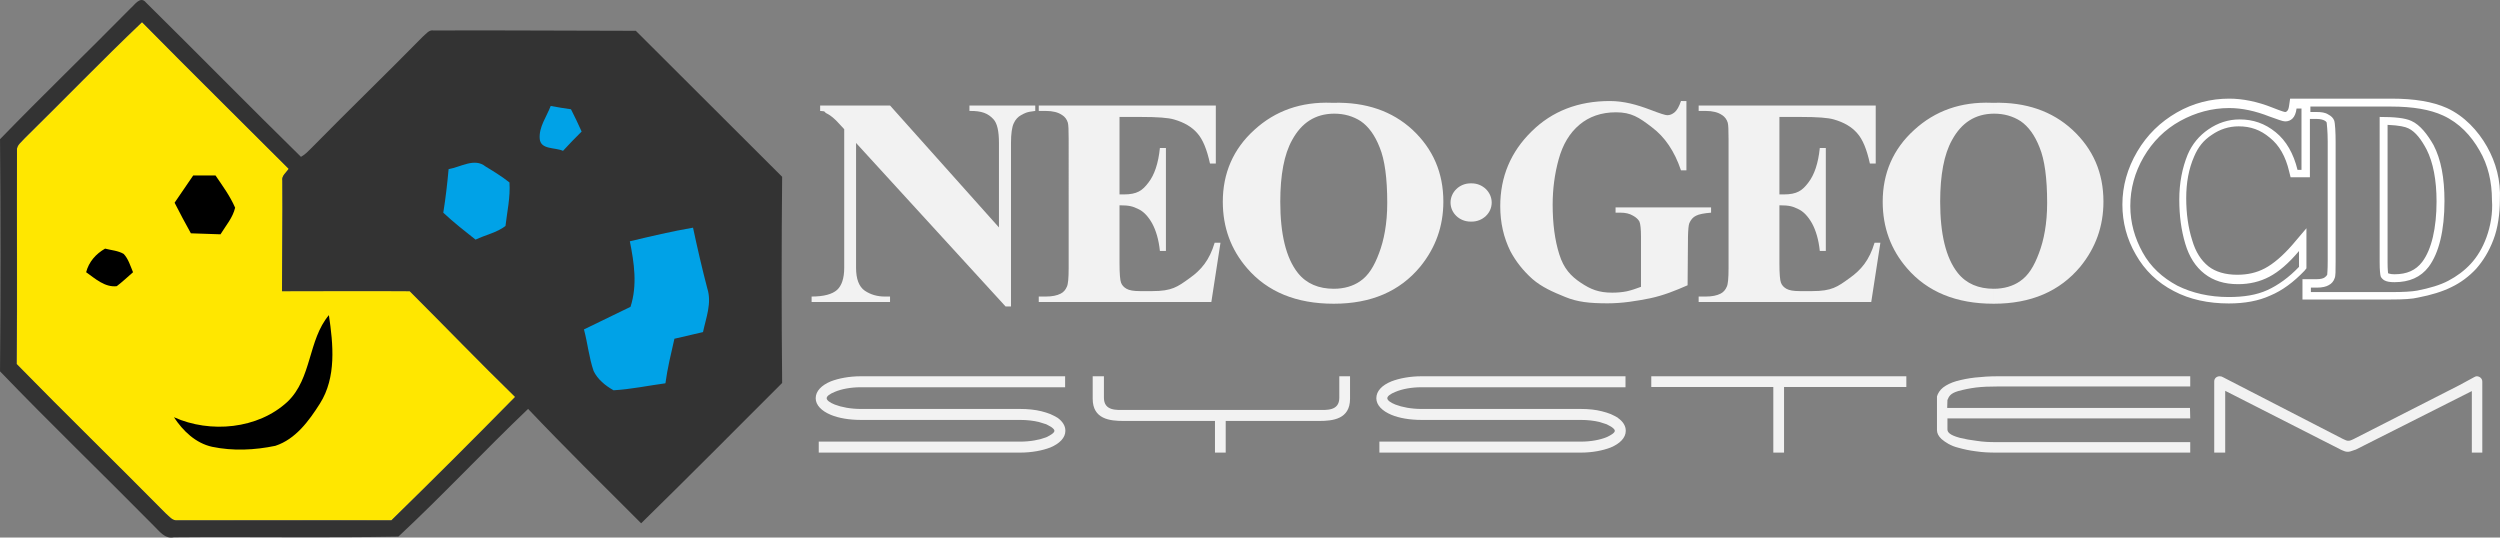 <?xml version="1.0" encoding="UTF-8" standalone="no"?>
<svg
   xmlns:dc="http://purl.org/dc/elements/1.1/"
   xmlns:cc="http://creativecommons.org/ns#"
   xmlns:rdf="http://www.w3.org/1999/02/22-rdf-syntax-ns#"
   xmlns:svg="http://www.w3.org/2000/svg"
   xmlns="http://www.w3.org/2000/svg"
   xmlns:sodipodi="http://sodipodi.sourceforge.net/DTD/sodipodi-0.dtd"
   xmlns:inkscape="http://www.inkscape.org/namespaces/inkscape"
   sodipodi:docname="neogeocd-w.svg"
   id="svg2"
   version="1.1"
   xml:space="preserve"
   width="3168.78"
   height="681.311"
   viewBox="0 0 3168.78 681.311"
   inkscape:version="0.92.4 (5da689c313, 2019-01-14)"><rect x="0" y="0" width="3168.78" height="681.311" fill="#808080" stroke="none"/><sodipodi:namedview
     inkscape:current-layer="svg2"
     inkscape:window-maximized="0"
     inkscape:window-y="27"
     inkscape:window-x="779"
     inkscape:cy="324.12377"
     inkscape:cx="585.76788"
     inkscape:zoom="0.56451859"
     inkscape:snap-midpoints="false"
     inkscape:snap-text-baseline="false"
     showgrid="false"
     id="namedview52"
     inkscape:window-height="1053"
     inkscape:window-width="1141"
     inkscape:pageshadow="2"
     inkscape:pageopacity="0"
     guidetolerance="10"
     gridtolerance="10"
     objecttolerance="10"
     borderopacity="1"
     bordercolor="#666666"
     pagecolor="#ffffff"
     inkscape:snap-others="false"
     inkscape:object-nodes="false"
     inkscape:snap-nodes="false"
     inkscape:snap-global="false" /><defs
     id="defs6"><clipPath
       id="clipPath16"
       clipPathUnits="userSpaceOnUse"><path
         id="path18"
         d="M 0,618.062 H 1949.984 V 0 H 0 Z"
         inkscape:connector-curvature="0" /></clipPath><filter
       inkscape:label="Soft Colors"
       inkscape:menu="Color"
       inkscape:menu-tooltip="Adds a colorizable edges glow inside objects and pictures"
       style="color-interpolation-filters:sRGB"
       id="filter213"><feColorMatrix
         type="luminanceToAlpha"
         result="result2"
         id="feColorMatrix205" /><feComposite
         in2="SourceGraphic"
         operator="arithmetic"
         in="result2"
         k3="2"
         result="result4"
         id="feComposite207"
         k1="0"
         k2="0"
         k4="0" /><feBlend
         in="result4"
         mode="multiply"
         result="result3"
         in2="result2"
         id="feBlend209" /><feComposite
         in2="SourceGraphic"
         operator="in"
         in="result3"
         id="feComposite211"
         result="fbSourceGraphic" /><feColorMatrix
         result="fbSourceGraphicAlpha"
         in="fbSourceGraphic"
         values="0 0 0 -1 0 0 0 0 -1 0 0 0 0 -1 0 0 0 0 1 0"
         id="feColorMatrix235" /><feColorMatrix
         id="feColorMatrix237"
         type="saturate"
         values="1"
         result="result91"
         in="fbSourceGraphic" /><feComposite
         in2="result91"
         id="feComposite239"
         result="result15"
         operator="arithmetic"
         k2="0.4"
         k1="0.3"
         k3="0.3"
         k4="0" /><feGaussianBlur
         id="feGaussianBlur241"
         in="result15"
         result="result8"
         stdDeviation="5" /><feColorMatrix
         id="feColorMatrix243"
         values="1 0 0 0 0 0 1 0 0 0 0 0 1 0 0 0 0 0 50 0 "
         result="result92" /><feComposite
         in2="fbSourceGraphic"
         id="feComposite245"
         operator="in"
         result="result13" /><feComposite
         in2="result13"
         id="feComposite247"
         k3="0.3"
         k1="0.3"
         k2="0.4"
         operator="arithmetic"
         in="result15"
         result="result6"
         k4="0" /><feFlood
         id="feFlood249"
         flood-color="rgb(128,172,0)"
         flood-opacity="1"
         result="result10" /><feBlend
         in2="result10"
         id="feBlend251"
         result="result12"
         in="result6"
         mode="darken" /><feBlend
         in2="result6"
         id="feBlend253"
         result="result14"
         mode="screen" /><feComposite
         in2="fbSourceGraphic"
         id="feComposite255"
         in="result14"
         operator="in" /></filter></defs><g
     transform="matrix(1.25,0,0,-1.25,267.296,717.496)"
     id="g10"
     style="fill:#f2f2f2"><g
       id="g12"
       style="fill:#f2f2f2"><g
         clip-path="url(#clipPath16)"
         id="g14"
         style="fill:#f2f2f2"><g
           transform="translate(30.908,309.03)"
           id="g20"
           style="fill:#f2f2f2" /><g
           transform="translate(405.683,391.905)"
           id="g24"
           style="fill:#f2f2f2" /><g
           transform="translate(84.983,291.03)"
           id="g28"
           style="fill:#f2f2f2" /><g
           transform="translate(241.696,507.217)"
           id="g32"
           style="fill:#f2f2f2" /><g
           transform="translate(232.696,235.155)"
           id="g36"
           style="fill:#f2f2f2" /><g
           transform="translate(218.296,190.118)"
           id="g40"
           style="fill:#f2f2f2" /><g
           transform="translate(371.446,148.68)"
           id="g44"
           style="fill:#f2f2f2" /><g
           transform="translate(1681.461,146.52)"
           id="g48"
           style="fill:#f2f2f2" /><g
           transform="translate(1372.384,146.52)"
           id="g52"
           style="fill:#f2f2f2"><path
             id="path54"
             style="fill:#f2f2f2;fill-opacity:1;fill-rule:nonzero;stroke:none"
             d="M 0,0 H -0.394 Z"
             inkscape:connector-curvature="0" /></g><g
           transform="translate(1462.549,197.114)"
           id="g56"
           style="fill:#f2f2f2" /><g
           transform="translate(992.238,170.93)"
           id="g60"
           style="fill:#f2f2f2" /><g
           transform="translate(813.879,196.919)"
           id="g64"
           style="fill:#f2f2f2" /><g
           transform="translate(1245.995,196.919)"
           id="g68"
           style="fill:#f2f2f2" /><g
           transform="translate(1902.344,205.383)"
           id="g72"
           style="fill:#f2f2f2" /><g
           transform="translate(1496.212,471.543)"
           id="g76"
           style="fill:#f2f2f2"><path
             id="path78"
             style="fill:#f2f2f2;fill-opacity:1;fill-rule:nonzero;stroke:none"
             d="m 0,0 v -70.281 h -5.512 c -6.497,19.293 -16.34,33.861 -29.527,43.702 -12.996,10.042 -20.871,15.161 -36.423,15.161 -14.765,0 -27.167,-4.331 -37.01,-12.599 -10.043,-8.468 -16.931,-20.081 -21.065,-35.042 -4.134,-14.962 -6.1,-30.317 -6.1,-46.067 0,-19.095 2.166,-35.829 6.691,-50.203 4.528,-14.565 11.812,-22.24 21.852,-28.939 10.04,-6.691 18.111,-10.037 31.892,-10.037 4.921,0 9.843,0.393 14.764,1.375 5.122,1.184 9.056,2.562 14.369,4.531 v 50.791 c 0,7.874 -0.588,12.993 -1.572,15.355 -1.182,2.166 -3.347,4.331 -6.694,6.103 -3.349,1.969 -7.481,2.953 -12.402,2.953 h -5.119 v 5.315 h 96.858 v -5.315 c -7.284,-0.591 -12.403,-1.578 -15.358,-3.15 -2.953,-1.381 -5.119,-3.937 -6.691,-7.481 -0.788,-1.968 -1.184,-6.496 -1.378,-13.78 l -0.394,-49.216 c -12.602,-5.513 -24.214,-10.237 -37.995,-13.19 -13.78,-2.756 -28.154,-5.116 -42.916,-5.116 -18.899,0 -30.908,1.375 -43.31,6.494 -12.597,5.118 -23.427,9.843 -33.076,18.114 -9.45,8.462 -16.928,17.909 -22.44,28.346 -6.694,13.583 -10.237,28.545 -10.237,45.478 0,29.921 10.631,55.12 31.695,75.788 20.868,20.673 47.444,30.91 79.336,30.91 14.568,0 27.561,-3.74 41.145,-8.859 9.647,-3.74 15.356,-5.512 17.127,-5.512 2.756,0 5.119,0.984 7.481,2.953 2.363,1.969 4.528,5.709 6.497,11.418 z"
             inkscape:connector-curvature="0" /></g><g
           transform="translate(1139.1,458.748)"
           id="g80"
           style="fill:#f2f2f2"><path
             id="path82"
             style="fill:#f2f2f2;fill-opacity:1;fill-rule:nonzero;stroke:none"
             d="m 0,0 h -0.394 v 11.022 c 32.483,0.787 59.257,-8.463 79.73,-27.364 20.868,-19.487 31.299,-43.704 31.299,-72.838 0,-25.001 -7.869,-46.853 -23.424,-65.949 C 66.54,-180.134 37.404,-192.73 -0.394,-192.73 v 15.158 c 10.434,0 19.49,2.756 26.38,7.478 8.859,5.906 14.568,15.555 19.49,28.745 4.921,12.993 8.268,29.727 8.268,50.791 0,25.199 -2.559,43.901 -7.678,56.304 C 41.145,-21.655 34.648,-12.993 26.97,-7.68 19.096,-2.562 10.04,0 0,0 m -0.394,0 c -18.702,-0.197 -32.679,-9.059 -42.326,-26.776 -8.071,-14.371 -12.008,-35.433 -12.008,-62.6 0,-32.483 5.709,-56.894 17.914,-72.25 8.662,-10.827 21.065,-15.946 36.42,-15.946 v -15.158 h -0.197 c -37.798,0 -67.13,12.006 -87.801,36.023 -16.34,18.902 -24.608,41.344 -24.608,67.331 0,29.135 10.63,53.547 31.892,72.837 21.261,19.492 47.444,28.745 78.549,27.561 h 2.165 z"
             inkscape:connector-curvature="0" /></g><g
           transform="translate(921.367,455.4)"
           id="g84"
           style="fill:#f2f2f2"><path
             id="path86"
             style="fill:#f2f2f2;fill-opacity:1;fill-rule:nonzero;stroke:none"
             d="m 0,0 v -78.549 h 4.331 c 13.584,0 18.899,3.937 25.002,12.009 6.103,7.874 10.04,19.492 11.615,35.042 h 6.103 v -104.339 h -6.103 c -1.181,11.419 -3.937,20.674 -7.875,27.955 -4.134,7.284 -8.859,12.206 -14.174,14.568 -5.315,2.562 -8.662,3.741 -18.899,3.741 v -58.469 c 0,-11.025 0.591,-17.718 1.575,-20.08 0.984,-2.56 2.756,-4.528 5.512,-6.103 2.756,-1.575 7.087,-2.362 13.387,-2.362 H 33.27 c 19.883,0 25.592,4.331 37.601,12.993 12.009,8.465 20.277,18.308 25.593,36.026 h 5.906 l -9.253,-60.041 H -81.896 v 5.509 h 7.284 c 6.103,0 11.222,0.985 14.962,2.953 2.756,1.378 4.922,3.741 6.3,7.087 1.181,2.363 1.772,8.466 1.772,18.506 V -22.44 c 0,8.856 -0.197,14.371 -0.788,16.534 -0.984,3.347 -2.953,6.103 -5.906,7.877 -3.937,2.756 -9.449,4.132 -16.34,4.132 h -7.284 v 5.512 H 97.645 v -58.86 h -5.906 c -3.15,14.371 -7.284,24.608 -12.993,30.902 C 73.234,-10.04 65.556,-5.512 55.319,-2.559 49.413,-0.787 38.389,0 22.049,0 Z"
             inkscape:connector-curvature="0" /></g><g
           transform="translate(688.673,467.015)"
           id="g88"
           style="fill:#f2f2f2"><path
             id="path90"
             style="fill:#f2f2f2;fill-opacity:1;fill-rule:nonzero;stroke:none"
             d="m 0,0 110.441,-123.631 v 85.639 c 0,12.006 -1.772,20.077 -5.709,24.214 -5.315,5.707 -11.615,8.465 -24.214,8.266 V 0 h 66.737 v -5.512 c -9.45,-0.985 -11.025,-2.559 -14.175,-4.132 -3.346,-1.774 -5.906,-4.53 -7.677,-8.468 -1.772,-3.74 -2.756,-10.431 -2.756,-19.88 v -165.76 h -5.513 l -151.585,165.76 v -126.584 c 0,-11.418 2.953,-19.099 8.859,-23.23 5.906,-3.94 12.599,-5.909 20.277,-5.909 H 0 v -5.509 h -79.533 v 5.509 c 12.402,0 20.867,2.363 25.789,6.694 4.725,4.331 7.284,11.812 7.284,22.445 v 140.561 l -4.922,5.313 c -4.724,5.318 -8.859,8.662 -12.402,10.436 -3.741,1.575 -0.394,2.557 -7.087,2.754 V 0 Z"
             inkscape:connector-curvature="0" /></g><g
           transform="translate(1808.244,458.748)"
           id="g92"
           style="fill:#f2f2f2"><path
             id="path94"
             style="fill:#f2f2f2;fill-opacity:1;fill-rule:nonzero;stroke:none"
             d="m 0,0 h -0.394 v 11.022 c 32.483,0.787 59.254,-8.463 79.728,-27.364 21.064,-19.487 31.498,-43.704 31.498,-72.838 0,-25.001 -7.872,-46.853 -23.427,-65.949 -20.868,-25.005 -50.004,-37.601 -87.799,-37.601 v 15.158 c 10.431,0 19.49,2.756 26.377,7.478 8.862,5.906 14.571,15.555 19.49,28.745 4.922,12.993 8.271,29.727 8.271,50.791 0,25.199 -2.562,43.901 -7.68,56.304 C 41.142,-21.655 34.645,-12.993 26.97,-7.68 19.096,-2.562 10.037,0 0,0 m -0.394,0 c -18.705,-0.197 -32.679,-9.059 -42.326,-26.776 -8.074,-14.371 -12.008,-35.433 -12.008,-62.6 0,-32.483 5.709,-56.894 17.912,-72.25 8.662,-10.827 21.064,-15.946 36.422,-15.946 v -15.158 h -0.199 c -37.798,0 -67.131,12.006 -87.802,36.023 -16.337,18.902 -24.608,41.344 -24.608,67.331 0,29.135 10.631,53.547 31.892,72.837 21.261,19.492 47.444,28.745 78.552,27.561 h 2.165 z"
             inkscape:connector-curvature="0" /></g><g
           transform="translate(1590.508,455.4)"
           id="g96"
           style="fill:#f2f2f2"><path
             id="path98"
             style="fill:#f2f2f2;fill-opacity:1;fill-rule:nonzero;stroke:none"
             d="m 0,0 v -78.549 h 4.334 c 13.583,0 18.899,3.937 25.002,12.009 6.1,7.874 10.037,19.492 11.615,35.042 h 6.102 v -104.339 h -6.102 c -1.184,11.419 -3.938,20.674 -7.875,27.955 -4.134,7.284 -8.859,12.206 -14.174,14.568 -5.316,2.562 -8.665,3.741 -18.902,3.741 v -58.469 c 0,-11.025 0.593,-17.718 1.578,-20.08 0.984,-2.56 2.756,-4.528 5.512,-6.103 2.756,-1.575 7.087,-2.362 13.387,-2.362 H 33.27 c 19.886,0 25.595,4.331 37.601,12.993 12.012,8.465 20.277,18.308 25.595,36.026 h 5.906 L 93.12,-187.609 H -81.893 v 5.509 h 7.284 c 6.1,0 11.221,0.985 14.962,2.953 2.753,1.378 4.919,3.741 6.299,7.087 1.179,2.363 1.772,8.466 1.772,18.506 V -22.44 c 0,8.856 -0.197,14.371 -0.787,16.534 -0.985,3.347 -2.953,6.103 -5.906,7.877 -3.94,2.756 -9.45,4.132 -16.34,4.132 h -7.284 v 5.512 H 97.648 v -58.86 H 91.742 C 88.589,-32.874 84.458,-22.637 78.749,-16.343 73.236,-10.04 65.559,-5.512 55.322,-2.559 49.413,-0.787 38.389,0 22.052,0 Z"
             inkscape:connector-curvature="0" /></g><g
           transform="translate(1277.297,388.072)"
           id="g100"
           style="fill:#f2f2f2"><path
             id="path102"
             style="fill:#f2f2f2;fill-opacity:1;fill-rule:nonzero;stroke:none"
             d="m 0,0 h 1.184 c 11.218,0 20.277,-8.856 20.277,-19.49 0,-10.63 -9.059,-19.292 -20.277,-19.292 H 0 c -11.219,0 -20.274,8.662 -20.274,19.292 C -20.274,-8.856 -11.219,0 0,0"
             inkscape:connector-curvature="0" /></g></g></g><path
       d="m 2231.263,451.402 c -6.522,3.01 -17.057,4.013 -32.106,4.013 V 307.927 c 0,-7.525 0.503,-12.04 1.005,-14.047 0.503,-1.505 2.007,-3.01 3.512,-4.013 2.509,-1.505 6.02,-2.007 10.535,-2.007 15.051,0 26.589,5.017 34.615,15.552 10.535,14.047 16.053,37.123 16.053,66.721 0,23.578 -3.512,42.14 -11.037,56.688 -6.019,10.535 -13.544,20.568 -22.575,24.581 z m 11.037,-142.974 c -6.522,-8.528 -15.551,-12.542 -28.093,-12.542 -4.515,0 -6.019,1.003 -6.521,1.003 v 0 c 0,1.003 -0.503,3.512 -0.503,11.037 v 139.462 c 12.041,-0.502 18.06,-2.007 21.07,-3.512 7.525,-3.512 13.545,-12.04 18.561,-21.572 6.522,-13.043 10.034,-30.601 10.034,-52.675 0,-26.588 -5.016,-48.661 -14.548,-61.203 z m 65.718,116.887 c -9.029,16.053 -23.076,31.103 -40.634,39.13 -14.548,6.522 -33.109,9.532 -56.186,9.532 h -82.774 -20.067 l -1.005,-7.023 c -0.503,-4.013 -1.506,-5.017 -2.007,-5.518 -0.503,-0.501 -1.005,-1.003 -2.006,-1.003 -0.503,0 -3.01,0.502 -13.044,4.515 -15.05,6.02 -30.099,9.03 -43.645,9.03 -18.561,0 -36.621,-4.515 -53.176,-14.047 -16.554,-9.532 -30.099,-22.575 -40.133,-39.631 -10.034,-17.056 -15.05,-35.116 -15.05,-53.678 0,-18.06 4.515,-35.116 13.545,-50.668 9.029,-16.053 22.073,-28.595 38.627,-37.123 16.054,-8.528 35.117,-12.542 55.685,-12.542 16.053,0 30.099,2.508 42.139,8.027 12.041,5.017 23.579,13.545 34.615,25.083 l 2.007,2.508 v 40.635 l -14.047,-16.555 c -10.034,-11.538 -19.565,-19.565 -28.093,-24.08 -8.528,-4.515 -17.558,-6.522 -28.093,-6.522 -12.04,0 -22.073,3.01 -29.096,8.528 -7.525,6.02 -13.043,14.548 -16.554,26.588 -4.014,12.542 -6.02,27.09 -6.02,42.641 0,15.552 2.509,29.598 8.026,42.14 4.013,9.532 9.532,16.555 18.06,22.073 8.026,5.518 17.057,8.528 27.09,8.528 12.04,0 22.073,-3.512 31.604,-11.538 9.532,-7.525 16.054,-19.063 19.566,-34.113 l 1.504,-6.02 h 19.565 v 59.196 h 6.521 c 4.516,0 7.023,-1.003 8.027,-1.505 2.006,-1.003 2.507,-2.007 2.507,-2.508 0,-0.502 1.005,-8.027 1.005,-19.063 V 309.432 c 0,-10.033 -0.503,-13.043 -0.503,-14.047 -0.503,-1.003 -1.505,-2.007 -3.009,-3.01 -1.005,-0.502 -3.01,-1.505 -8.027,-1.505 h -14.046 v -20.568 h 89.796 c 12.542,0 21.572,0.502 27.592,2.007 13.044,2.508 24.582,6.02 33.611,10.535 9.532,4.515 18.06,11.037 25.083,18.562 7.023,8.027 13.044,17.558 17.558,29.598 4.515,11.538 6.522,26.588 6.522,40.133 1.005,20.066 -4.013,38.126 -13.044,54.18 z m -187.119,-23.578 h -5.017 c -4.013,16.555 -11.538,29.598 -22.073,38.126 -11.037,9.03 -23.076,13.043 -36.621,13.043 -11.538,0 -22.073,-3.512 -31.605,-10.033 -9.532,-6.522 -16.554,-15.05 -21.07,-25.585 -5.518,-13.545 -8.528,-28.595 -8.528,-45.651 0,-16.555 2.006,-31.103 6.02,-44.648 4.013,-13.545 10.535,-23.578 19.564,-30.601 9.03,-7.023 20.067,-10.535 34.112,-10.535 11.539,0 22.074,2.508 31.605,7.525 9.532,5.017 19.566,13.545 30.101,26.087 v -16.053 c -10.034,-10.535 -21.07,-18.561 -32.107,-23.578 -11.036,-5.017 -24.08,-7.023 -39.13,-7.023 -19.565,0 -37.123,4.013 -52.173,11.538 -15.05,8.027 -27.089,19.063 -35.116,33.611 -8.027,14.548 -12.542,30.1 -12.542,47.156 0,17.558 4.515,34.113 13.545,49.664 9.029,15.552 21.572,28.093 37.123,36.621 15.552,8.528 32.106,13.043 49.665,13.043 13.044,0 26.588,-3.01 40.634,-8.528 8.529,-3.01 13.545,-5.017 16.054,-5.017 3.009,0 5.518,1.003 7.525,3.01 2.006,2.007 3.512,5.518 4.013,10.033 h 5.016 v -62.206 z m 186.618,-68.226 c -4.013,-11.037 -9.531,-20.066 -16.053,-27.09 -6.522,-7.023 -14.047,-12.541 -22.576,-17.056 -8.528,-4.515 -19.063,-7.525 -31.604,-10.033 -5.519,-1.003 -14.047,-1.505 -26.086,-1.505 h -81.771 v 4.515 h 6.02 c 5.518,0 9.531,1.003 12.04,2.508 3.01,1.505 5.016,4.013 6.02,7.023 1.005,2.007 1.005,7.525 1.005,17.056 v 120.901 c 0,9.532 -0.503,19.565 -1.506,22.073 -1.005,2.508 -3.009,4.515 -6.019,6.02 -3.01,2.007 -7.023,2.508 -12.041,2.508 h -6.019 v 5.518 h 81.77 c 22.073,0 39.631,-3.01 52.675,-9.03 16.555,-7.525 28.595,-20.568 37.123,-35.618 8.529,-14.548 12.542,-31.605 12.542,-50.166 1.005,-13.043 -1.506,-26.588 -5.519,-37.625 z"
       id="path10-3"
       inkscape:connector-curvature="0"
       sodipodi:nodetypes="cccsccscscscsccscccscscscccsssssssccscccccssccsccscccccsssssccsccscccccccccsscsssssccsscssssscsscccccssscsccsccssscsccscc"
       style="stroke-width:0.8;fill:#ffffff" /></g><path
     id="path50"
     style="fill:#f2f2f2;fill-opacity:1;fill-rule:nonzero;stroke:none;stroke-width:1.25"
     d="M 2776.146,573.684 H 2530.206 c -8.732,0 -17.146,-0.324 -25.559,-1.617 -8.091,-0.971 -15.534,-2.589 -22.329,-4.53 -9.708,-2.265 -16.827,-7.119 -21.358,-10.998 -3.883,-3.564 -5.825,-7.448 -5.825,-11.33 v -42.715 c 0.972,-3.56 3.56,-8.091 7.767,-11.326 4.203,-3.237 10.032,-6.149 16.827,-8.091 7.119,-1.941 14.886,-3.56 23.623,-4.53 9.06,-0.971 18.446,-1.617 28.8,-1.617 h 243.994 v 12.943 h -243.994 c -10.354,0 -19.416,0.324 -27.505,1.295 -7.772,0.97 -15.534,2.587 -22.653,4.525 -9.708,2.916 -11.649,6.476 -13.591,11.33 l -0.324,10.027 h 307.743 l 0.324,13.272 h -307.743 v 13.914 c 0,3.56 2.589,7.119 15.529,10.68 6.477,1.622 13.596,2.913 21.685,3.888 8.086,1.29 16.181,1.614 24.27,1.614 h 246.259 z"
     inkscape:connector-curvature="0" /><path
     id="path58"
     style="fill:#f2f2f2;fill-opacity:1;fill-rule:nonzero;stroke:none;stroke-width:1.25"
     d="m 2416.306,490.519 h -155.004 v 83.165 h -13.595 v -83.165 h -154.68 v -13.591 h 323.28 z"
     inkscape:connector-curvature="0" /><path
     id="path62"
     style="fill:#f2f2f2;fill-opacity:1;fill-rule:nonzero;stroke:none;stroke-width:1.25"
     d="m 1643.223,533.559 h -89.636 v 40.126 h -13.592 V 533.559 h -115.848 c -17.475,0 -39.151,-2.27 -39.151,-28.158 v -28.477 h 14.233 v 27.186 c 0,17.151 16.503,15.529 27.183,15.529 h 215.84 27.831 c 11.002,0 27.505,1.622 27.505,-15.529 v -27.186 h 13.591 v 28.477 c 0,25.888 -21.68,28.158 -39.154,28.158 z"
     inkscape:connector-curvature="0" /><path
     id="path66"
     style="fill:#f2f2f2;fill-opacity:1;fill-rule:nonzero;stroke:none;stroke-width:1.25"
     d="m 1350.042,490.84 h -258.88 c -12.943,0 -24.593,2.27 -33.007,5.829 -6.472,2.589 -10.354,5.502 -10.354,8.091 0,2.589 3.883,5.497 10.354,8.086 8.414,3.24 20.064,5.505 33.007,5.505 h 112.289 89.638 c 9.708,0 19.092,0.967 26.859,2.908 4.206,0.971 7.765,2.265 11.326,3.565 3.559,1.613 6.795,3.235 9.384,4.852 6.148,4.527 9.708,10.032 9.708,16.176 v 0.329 c 0,8.737 -7.443,16.175 -19.092,21.029 -10.032,3.883 -23.623,6.476 -38.185,6.476 h -255.32 v -13.919 h 255.32 c 12.943,0 24.594,-2.265 33.007,-5.497 6.148,-2.913 10.356,-5.829 10.356,-8.089 v -0.329 c 0,-1.29 -1.619,-2.908 -3.884,-4.53 -1.941,-1.295 -4.206,-2.26 -6.471,-3.56 -2.913,-0.967 -5.825,-1.936 -9.384,-2.908 -6.795,-1.617 -14.886,-2.589 -23.622,-2.589 h -89.638 -112.289 c -14.562,0 -28.153,-2.265 -38.185,-6.476 -11.649,-4.849 -19.092,-12.292 -19.092,-21.029 0,-9.065 7.443,-16.503 19.092,-21.357 10.032,-3.888 23.623,-6.476 38.185,-6.476 h 258.88 z"
     inkscape:connector-curvature="0" /><path
     id="path70"
     style="fill:#f2f2f2;fill-opacity:1;fill-rule:nonzero;stroke:none;stroke-width:1.25"
     d="m 2060.341,490.84 h -258.551 c -12.945,0 -24.594,2.27 -33.007,5.829 -6.471,2.589 -10.356,5.502 -10.356,8.091 0,2.589 3.884,5.497 10.356,8.086 8.413,3.24 20.062,5.505 33.007,5.505 h 112.289 89.633 c 9.711,0 19.097,0.967 26.539,2.908 4.203,0.971 7.767,2.265 11.322,3.565 3.564,1.613 6.795,3.235 9.389,4.852 h -0.324 c 6.471,4.527 10.027,10.032 10.027,16.176 v 0.329 c 0,8.737 -7.443,16.175 -19.093,21.029 -10.027,3.883 -23.295,6.476 -37.861,6.476 h -255.317 v -13.919 h 255.317 c 12.948,0 24.273,-2.265 32.364,-5.497 6.466,-2.913 10.678,-5.829 10.678,-8.089 v -0.329 c 0,-1.29 -1.617,-2.908 -3.883,-4.53 -1.941,-1.295 -4.206,-2.26 -6.471,-3.56 -2.913,-0.967 -5.826,-1.936 -9.06,-2.908 -6.797,-1.617 -14.886,-2.589 -23.628,-2.589 h -89.633 -112.289 c -14.562,0 -28.153,-2.265 -38.185,-6.476 -11.649,-4.849 -19.092,-12.292 -19.092,-21.029 0,-9.065 7.119,-16.503 19.092,-21.357 10.032,-3.888 23.623,-6.476 38.185,-6.476 h 258.551 z"
     inkscape:connector-curvature="0" /><path
     id="path74"
     style="fill:#f2f2f2;fill-opacity:1;fill-rule:nonzero;stroke:none;stroke-width:1.25"
     d="m 3139.226,476.926 c 3.56,0 7.119,2.589 7.119,6.795 v 89.96 h -13.267 v -77.987 l -146.915,74.104 -1.941,0.653 c -8.091,3.23 -10.356,2.587 -16.184,0 l -1.938,-0.976 -145.623,-74.099 v 78.307 h -13.915 v -90.286 c 0,-4.206 3.559,-6.472 6.795,-6.472 1.946,0 2.911,0.324 4.535,1.294 l 151.439,77.993 c 5.826,2.587 6.8,3.878 13.919,0.322 l 133.965,-68.279 19.097,-10.356 c 0.971,-0.651 2.262,-0.975 2.913,-0.975"
     inkscape:connector-curvature="0" /><g
     transform="matrix(4.215,0,0,4.215,-244.45,-15.754)"
     id="g76-3"><g
       transform="translate(0.1)"
       id="g8"><g
         id="g6"><path
           style="fill:#ffe700"
           inkscape:connector-curvature="0"
           id="path4"
           d="m 65.4,45.3 c 11.8,-11.6 23.3,-23.5 35.2,-34.9 14.6,14.8 29.4,29.4 44.1,44.1 -0.7,1.2 -2.2,2.1 -1.9,3.6 0.1,11.1 -0.1,22.2 -0.1,33.2 12.8,0 25.6,0 38.4,0 10.6,10.5 21,21.3 31.7,31.8 -12.3,12.5 -24.7,24.9 -37.2,37.1 -21.4,-0.1 -42.8,0 -64.3,0 -1.6,0.3 -2.5,-1.2 -3.6,-2.1 -14.9,-15 -30.1,-29.7 -44.8,-44.9 0.3,-21.4 0,-42.8 0.1,-64.2 -0.2,-1.6 1.5,-2.6 2.4,-3.7 z"
           class="st0" /></g></g><g
       id="g22"><g
         id="g14-6"><path
           inkscape:connector-curvature="0"
           id="path12"
           d="m 97.3,6.2 c 1.2,-1 2.9,-3.8 4.6,-1.7 15.6,15.4 30.9,31 46.6,46.4 1.3,-0.7 2.3,-1.8 3.4,-2.9 11,-11.2 22.2,-22 33.2,-33.2 1,-0.8 1.9,-2.2 3.3,-1.9 20.3,-0.1 40.6,0.1 60.8,0.1 14.7,14.6 29.3,29.3 44,43.9 -0.2,20.7 -0.2,41.3 0,62 -14.1,14.1 -28.2,28.3 -42.4,42.2 -11.4,-11.4 -22.9,-22.7 -34,-34.4 -13.2,12.6 -25.7,26 -39,38.4 -22.5,0.4 -45,0 -67.5,0.2 -2.8,0.6 -4.4,-1.9 -6.2,-3.6 C 88.8,146.2 73.1,131.1 58,115.4 58.2,92.1 58.2,68.9 58,45.6 70.9,32.3 84.3,19.4 97.3,6.2 Z M 65.4,45.3 c -0.9,1.1 -2.5,2.1 -2.3,3.7 -0.1,21.4 0.1,42.8 -0.1,64.2 14.8,15.1 29.9,29.8 44.8,44.9 1.1,0.9 2,2.3 3.6,2.1 21.4,0 42.8,0 64.3,0 12.5,-12.2 24.9,-24.6 37.2,-37.1 -10.7,-10.4 -21.1,-21.2 -31.7,-31.8 -12.8,-0.1 -25.6,0 -38.4,0 0,-11.1 0.2,-22.1 0.1,-33.2 -0.3,-1.5 1.2,-2.5 1.9,-3.6 C 130.1,39.8 115.3,25.2 100.7,10.4 88.7,21.8 77.2,33.7 65.4,45.3 Z"
           style="fill:#333333" /></g><path
         inkscape:connector-curvature="0"
         id="path16"
         d="m 110.5,64.7 c 1.9,-2.7 3.7,-5.5 5.6,-8.2 2.2,0 4.5,0 6.7,0 2.1,3.1 4.4,6.2 5.9,9.7 -0.7,3 -2.8,5.4 -4.4,8 -3,-0.1 -6,-0.2 -8.9,-0.3 -1.7,-3 -3.3,-6.1 -4.9,-9.2 z" /><path
         inkscape:connector-curvature="0"
         id="path18-7"
         d="m 83.9,85.6 c 0.8,-3.1 2.9,-5.5 5.7,-7.1 1.9,0.5 3.9,0.6 5.6,1.6 1.4,1.5 2,3.6 2.8,5.5 -1.6,1.4 -3.2,2.9 -4.9,4.2 -3.6,0.4 -6.5,-2.3 -9.2,-4.2 z" /><path
         inkscape:connector-curvature="0"
         id="path20"
         d="m 144.5,124.5 c 7.3,-7 6.1,-18.5 12.4,-26 1.3,8.8 2.3,18.7 -2.7,26.6 -3.3,5.2 -7.3,10.7 -13.4,12.7 -6.2,1.3 -12.8,1.6 -19,0.3 -5,-1.1 -8.8,-4.8 -11.5,-8.9 10.9,4.9 25.3,3.6 34.2,-4.7 z" /></g><g
       transform="translate(0.1)"
       id="g30"><path
         style="fill:#00a2e7"
         inkscape:connector-curvature="0"
         id="path24"
         d="m 220.2,45.5 c -0.3,-3.6 2.1,-6.7 3.3,-9.9 2,0.4 4.1,0.7 6.1,1 1.1,2.2 2.2,4.4 3.2,6.7 -1.9,1.9 -3.8,3.8 -5.6,5.8 -2.4,-1.1 -6.7,-0.3 -7,-3.6 z"
         class="st1" /><path
         style="fill:#00a2e7"
         inkscape:connector-curvature="0"
         id="path26"
         d="m 192.8,54.6 c 3.6,-0.6 7.8,-3.5 11.1,-0.8 2.5,1.5 4.9,3 7.2,4.8 0.3,4.4 -0.7,8.8 -1.2,13.1 -2.6,2 -6.1,2.7 -9,4.1 -3.3,-2.6 -6.6,-5.2 -9.7,-8.1 0.7,-4.3 1.2,-8.7 1.6,-13.1 z"
         class="st1" /><path
         style="fill:#00a2e7"
         inkscape:connector-curvature="0"
         id="path28"
         d="m 247.3,76.3 c 6.3,-1.5 12.6,-3 19,-4.1 1.3,6.1 2.7,12.2 4.3,18.3 1.4,4.4 -0.4,8.8 -1.3,13.1 -2.9,0.7 -5.7,1.3 -8.6,2 -1,4.4 -2.1,8.9 -2.7,13.4 -5.2,0.7 -10.4,1.8 -15.6,2.1 -2.5,-1.4 -4.8,-3.3 -6,-5.8 -1.4,-4.1 -1.8,-8.4 -2.9,-12.5 4.7,-2.3 9.3,-4.5 14,-6.8 2.1,-6.5 1.1,-13.2 -0.2,-19.7 z"
         class="st1" /></g></g></svg>